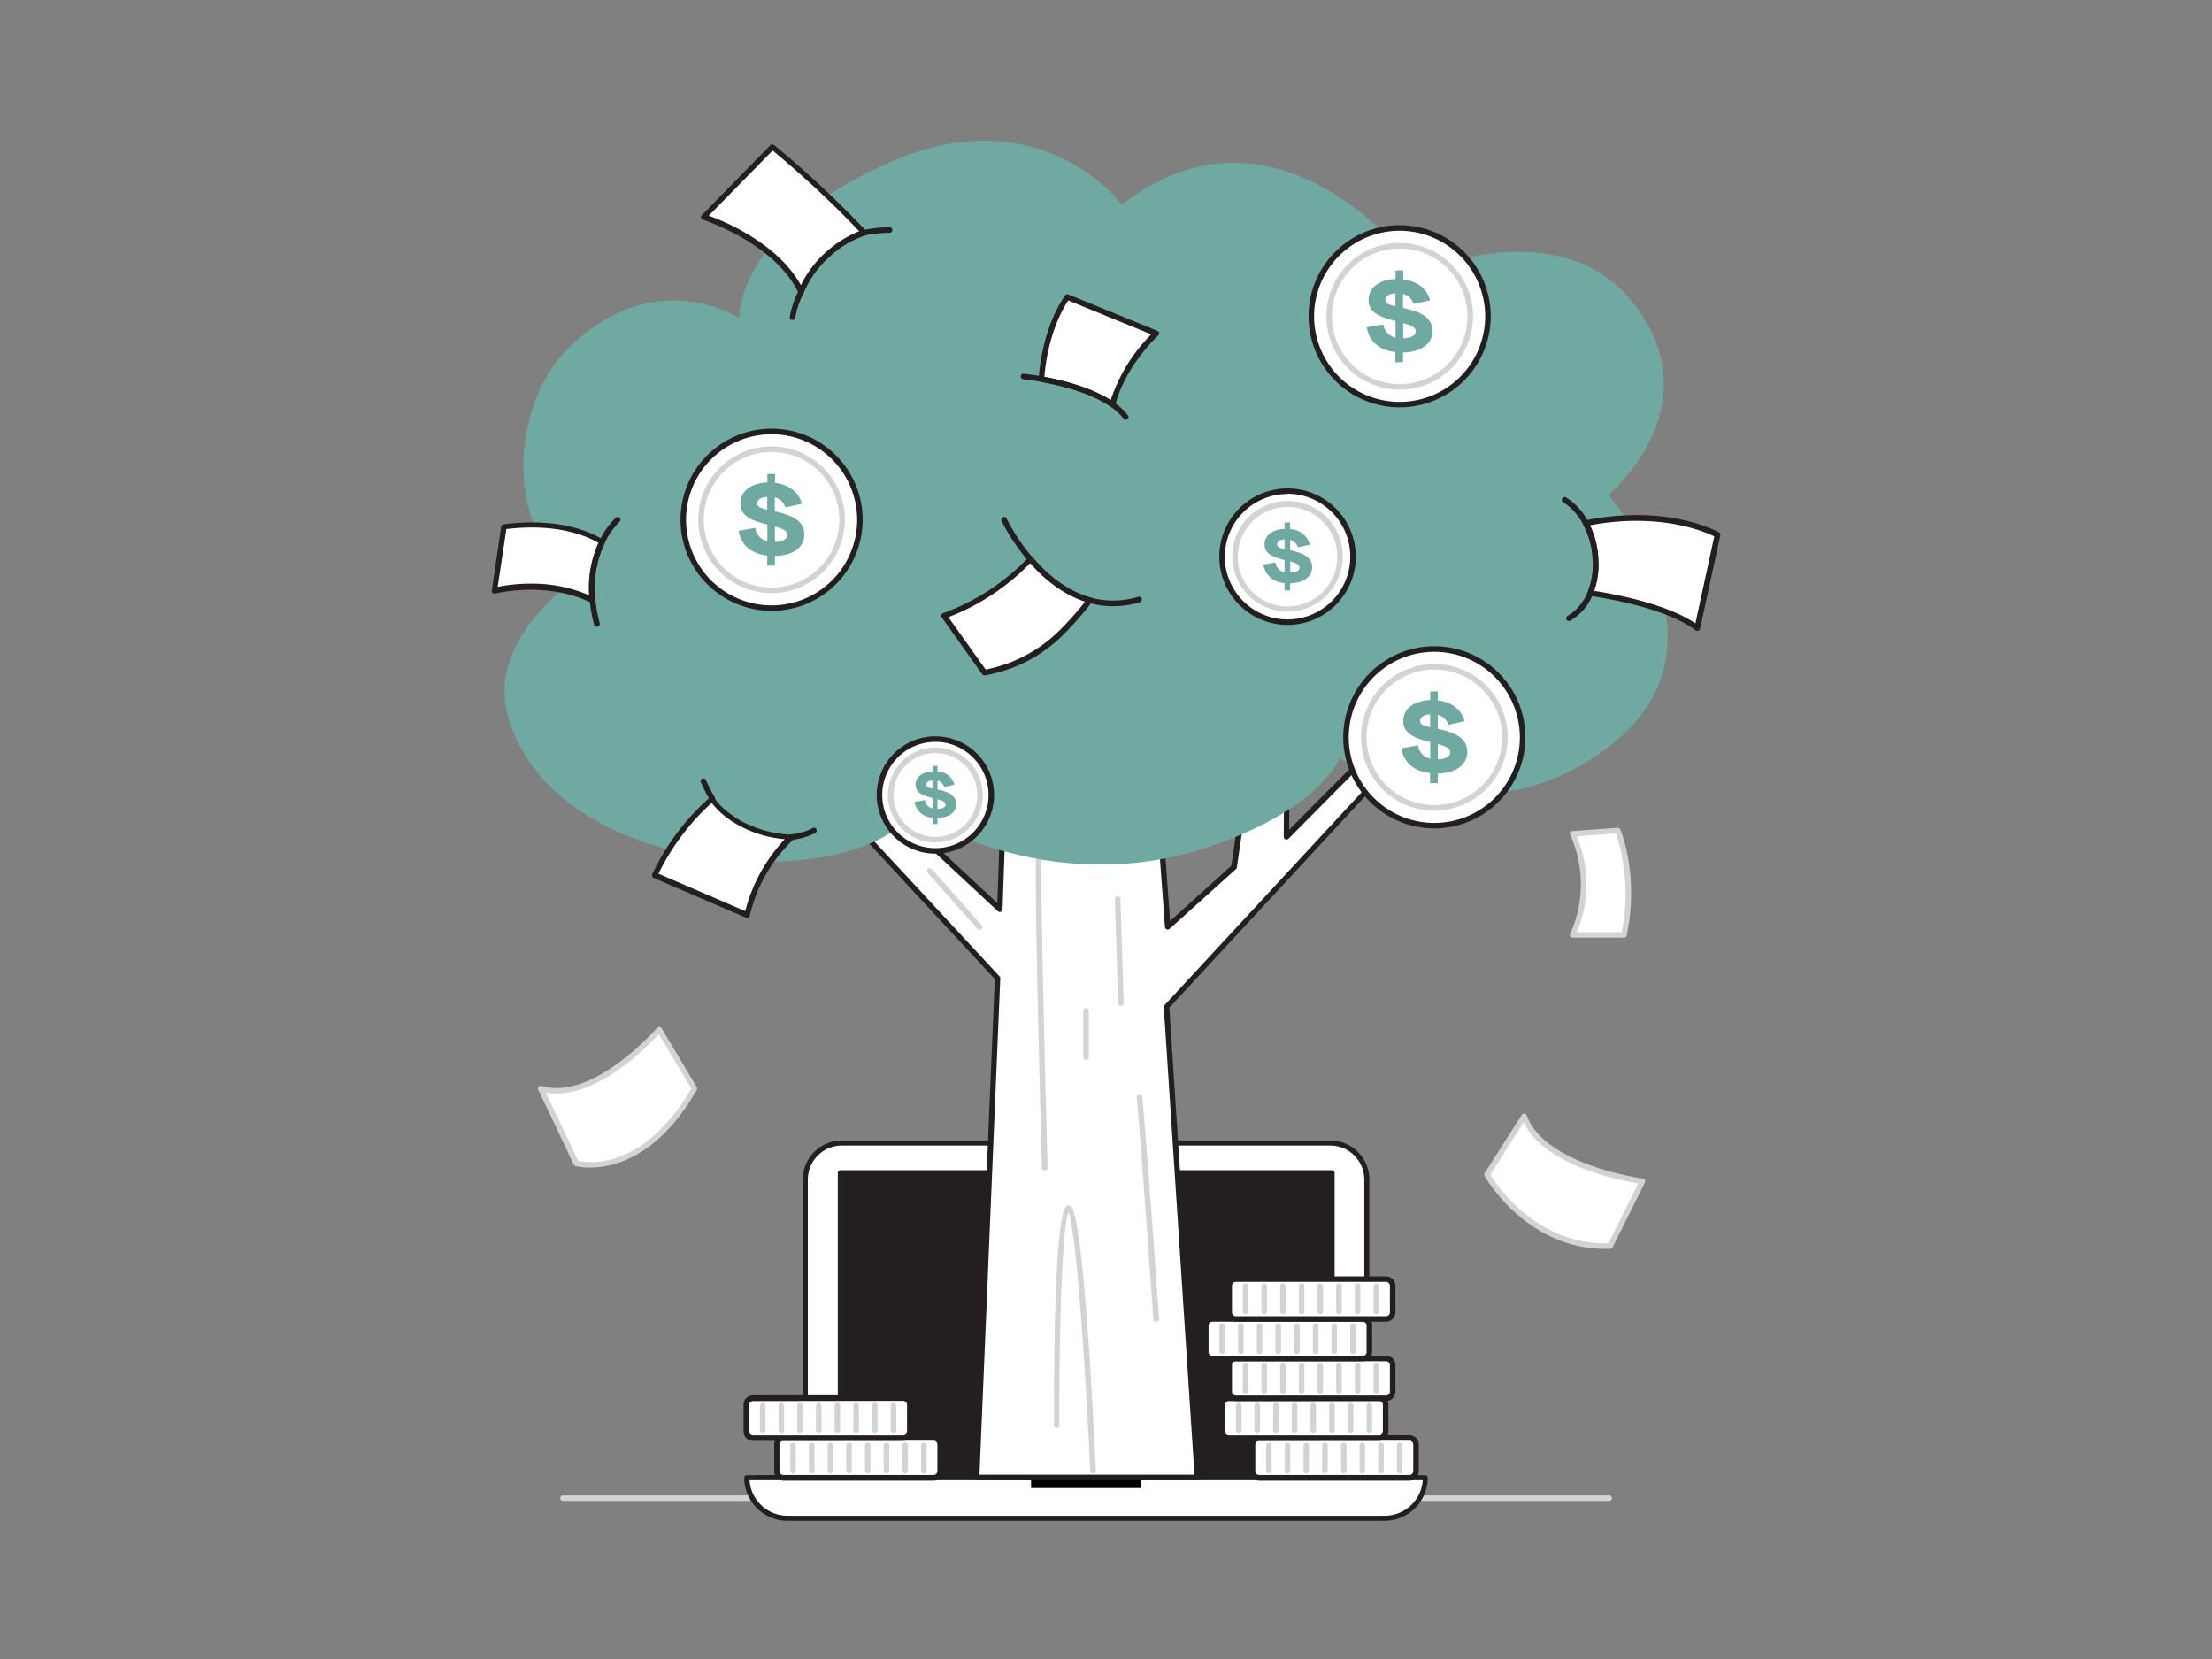 <svg xmlns="http://www.w3.org/2000/svg" viewBox="0 0 400 300"><rect x="0" y="0" width="400" height="300" fill="#808080" stroke="none"/><g id="_173_revenue_flatline" data-name="#173_revenue_flatline"><path d="M291,271.41H101.8a.5.5,0,0,1-.5-.5.5.5,0,0,1,.5-.5H291a.5.5,0,0,1,.5.5A.51.51,0,0,1,291,271.41Z" fill="#d1d3d4"/><path d="M152.23,206.69h88.32a6.61,6.61,0,0,1,6.61,6.61v53.94a0,0,0,0,1,0,0H145.63a0,0,0,0,1,0,0V213.3A6.61,6.61,0,0,1,152.23,206.69Z" fill="#fff"/><path d="M247.16,267.69H145.62a.45.45,0,0,1-.45-.45V213.3a7.07,7.07,0,0,1,7.06-7.07h88.32a7.08,7.08,0,0,1,7.07,7.07v53.94A.46.46,0,0,1,247.16,267.69Zm-101.08-.91H246.71V213.3a6.16,6.16,0,0,0-6.16-6.15H152.23a6.16,6.16,0,0,0-6.15,6.15Z" fill="#231f20"/><rect x="151.97" y="212.11" width="88.84" height="55.12" fill="#231f20"/><path d="M240.81,267.74H152a.51.51,0,0,1-.5-.5V212.11a.51.51,0,0,1,.5-.5h88.84a.5.5,0,0,1,.5.5v55.13A.5.5,0,0,1,240.81,267.74Zm-88.34-1h87.84V212.61H152.47Z" fill="#231f20"/><path d="M255.63,267.75H137.16a.52.52,0,1,1,0-1H255.63a.52.52,0,0,1,0,1Z" fill="#231f20"/><path d="M135.07,267.24H257.72a0,0,0,0,1,0,0v0a7.34,7.34,0,0,1-7.34,7.34h-108a7.34,7.34,0,0,1-7.34-7.34v0A0,0,0,0,1,135.07,267.24Z" fill="#fff"/><path d="M250.38,275h-108a7.81,7.81,0,0,1-7.8-7.79.45.45,0,0,1,.46-.46H257.72a.46.46,0,0,1,.46.46A7.81,7.81,0,0,1,250.38,275Zm-114.84-7.34a6.89,6.89,0,0,0,6.87,6.43h108a6.9,6.9,0,0,0,6.87-6.43Z" fill="#231f20"/><rect x="186.45" y="267.24" width="19.89" height="1.83"/><polygon points="151.01 145.17 180.4 176.86 176.6 267.16 216.52 267.16 210.94 182.1 253.2 136.45 249.29 134.54 232.61 151.31 232.74 131.55 227.36 128.09 223.13 156.78 211.17 167.59 208.63 133.11 181.7 138.68 180.81 164.41 157.66 142.85 151.01 145.17" fill="#fff"/><path d="M216.52,267.66H176.6a.51.51,0,0,1-.36-.15.47.47,0,0,1-.14-.37l3.79-90.1-29.25-31.53a.5.5,0,0,1,.2-.81l6.66-2.32a.49.49,0,0,1,.5.11l22.35,20.81.85-24.63a.51.51,0,0,1,.4-.48l26.93-5.57a.49.49,0,0,1,.6.45l2.46,33.47,11.08-10L226.86,128a.53.53,0,0,1,.29-.39.51.51,0,0,1,.48,0l5.38,3.46a.48.48,0,0,1,.23.42l-.12,18.54,15.82-15.9a.47.47,0,0,1,.57-.1l3.91,1.91a.52.52,0,0,1,.27.36.5.5,0,0,1-.12.43l-42.12,45.49L217,267.13a.47.47,0,0,1-.14.37A.48.48,0,0,1,216.52,267.66Zm-39.4-1H216l-5.55-84.53a.5.5,0,0,1,.13-.37l41.81-45.15-3-1.47L233,151.67a.53.53,0,0,1-.55.11.51.51,0,0,1-.31-.47l.13-19.49-4.5-2.89-4.11,27.93a.52.52,0,0,1-.16.3l-12,10.8a.52.52,0,0,1-.53.1.52.52,0,0,1-.31-.43l-2.49-33.92-26,5.38-.88,25.34a.5.5,0,0,1-.31.44.49.49,0,0,1-.53-.09l-22.93-21.35-5.64,2,28.87,31.13a.46.46,0,0,1,.13.36Z" fill="#231f20"/><path d="M188.9,211.65a.51.51,0,0,1-.5-.49c-.06-2.22-1.5-54.52-1-56.8A.5.5,0,0,1,188,154a.49.49,0,0,1,.39.59c-.37,1.8.63,41.45,1.05,56.57a.51.51,0,0,1-.49.52Z" fill="#d1d3d4"/><path d="M256.58,49.18S232,14.6,202.84,37c0,0-14.59-19.82-42.22-7.54s-26.92,28-26.92,28S117.33,47,101.51,64.33c-6.4,7-12.29,26.54,1.76,41,0,0-15.1,10.56-11.49,23.92,8.19,30.28,63,32.54,73.19,17.63,0,0,24.1,16,53.21,6.39,20.65-6.85,24.07-16.19,24.07-16.19s25,16.2,48.79-2.11-.2-45.49-.2-45.49,19.64-16.29,4-35.28C281.66,38.27,256.58,49.18,256.58,49.18Z" fill="#70a9a1"/><rect x="226.5" y="260.04" width="29.56" height="7.2" rx="1.2" fill="#fff"/><path d="M254.86,267.74H227.7A1.71,1.71,0,0,1,226,266v-4.79a1.7,1.7,0,0,1,1.7-1.7h27.16a1.7,1.7,0,0,1,1.7,1.7V266A1.71,1.71,0,0,1,254.86,267.74Zm-27.16-7.2a.7.7,0,0,0-.7.7V266a.7.7,0,0,0,.7.71h27.16a.7.7,0,0,0,.7-.71v-4.79a.7.7,0,0,0-.7-.7Z" fill="#231f20"/><path d="M229.46,266.43a.5.5,0,0,1-.5-.5v-4.57a.5.5,0,0,1,.5-.5.5.5,0,0,1,.5.5v4.57A.5.5,0,0,1,229.46,266.43Z" fill="#d1d3d4"/><path d="M232.83,266.43a.5.5,0,0,1-.5-.5v-4.57a.5.5,0,0,1,.5-.5.5.5,0,0,1,.5.5v4.57A.5.5,0,0,1,232.83,266.43Z" fill="#d1d3d4"/><path d="M236.21,266.43a.5.5,0,0,1-.5-.5v-4.57a.5.5,0,0,1,.5-.5.5.5,0,0,1,.5.5v4.57A.5.5,0,0,1,236.21,266.43Z" fill="#d1d3d4"/><path d="M239.59,266.43a.5.5,0,0,1-.5-.5v-4.57a.5.5,0,0,1,.5-.5.5.5,0,0,1,.5.5v4.57A.5.5,0,0,1,239.59,266.43Z" fill="#d1d3d4"/><path d="M243,266.43a.5.5,0,0,1-.5-.5v-4.57a.5.5,0,0,1,1,0v4.57A.5.5,0,0,1,243,266.43Z" fill="#d1d3d4"/><path d="M246.35,266.43a.5.5,0,0,1-.5-.5v-4.57a.5.5,0,0,1,1,0v4.57A.5.5,0,0,1,246.35,266.43Z" fill="#d1d3d4"/><path d="M249.73,266.43a.5.5,0,0,1-.5-.5v-4.57a.5.5,0,0,1,.5-.5.5.5,0,0,1,.5.5v4.57A.5.5,0,0,1,249.73,266.43Z" fill="#d1d3d4"/><path d="M253.11,266.43a.5.5,0,0,1-.5-.5v-4.57a.5.5,0,0,1,.5-.5.5.5,0,0,1,.5.5v4.57A.5.5,0,0,1,253.11,266.43Z" fill="#d1d3d4"/><rect x="221.01" y="252.84" width="29.56" height="7.2" rx="1.2" fill="#fff"/><path d="M249.37,260.54H222.21a1.7,1.7,0,0,1-1.7-1.7V254a1.7,1.7,0,0,1,1.7-1.7h27.16a1.7,1.7,0,0,1,1.7,1.7v4.8A1.7,1.7,0,0,1,249.37,260.54Zm-27.16-7.2a.7.7,0,0,0-.7.7v4.8a.7.7,0,0,0,.7.7h27.16a.7.7,0,0,0,.7-.7V254a.7.7,0,0,0-.7-.7Z" fill="#231f20"/><path d="M224,259.24a.51.51,0,0,1-.5-.5v-4.58a.5.5,0,0,1,.5-.5.5.5,0,0,1,.5.5v4.58A.5.5,0,0,1,224,259.24Z" fill="#d1d3d4"/><path d="M227.34,259.24a.51.51,0,0,1-.5-.5v-4.58a.5.5,0,0,1,.5-.5.5.5,0,0,1,.5.5v4.58A.5.5,0,0,1,227.34,259.24Z" fill="#d1d3d4"/><path d="M230.72,259.24a.51.51,0,0,1-.5-.5v-4.58a.5.5,0,0,1,.5-.5.5.5,0,0,1,.5.5v4.58A.5.5,0,0,1,230.72,259.24Z" fill="#d1d3d4"/><path d="M234.1,259.24a.51.51,0,0,1-.5-.5v-4.58a.5.5,0,0,1,.5-.5.5.5,0,0,1,.5.5v4.58A.5.5,0,0,1,234.1,259.24Z" fill="#d1d3d4"/><path d="M237.48,259.24a.5.5,0,0,1-.5-.5v-4.58a.5.5,0,0,1,1,0v4.58A.5.5,0,0,1,237.48,259.24Z" fill="#d1d3d4"/><path d="M240.86,259.24a.5.5,0,0,1-.5-.5v-4.58a.5.5,0,0,1,.5-.5.5.5,0,0,1,.5.5v4.58A.51.51,0,0,1,240.86,259.24Z" fill="#d1d3d4"/><path d="M244.24,259.24a.5.5,0,0,1-.5-.5v-4.58a.5.5,0,0,1,.5-.5.5.5,0,0,1,.5.5v4.58A.51.51,0,0,1,244.24,259.24Z" fill="#d1d3d4"/><path d="M247.62,259.24a.5.5,0,0,1-.5-.5v-4.58a.5.5,0,0,1,.5-.5.5.5,0,0,1,.5.5v4.58A.51.51,0,0,1,247.62,259.24Z" fill="#d1d3d4"/><rect x="222.28" y="245.64" width="29.56" height="7.2" rx="1.2" fill="#fff"/><path d="M250.64,253.34H223.48a1.7,1.7,0,0,1-1.7-1.7v-4.8a1.7,1.7,0,0,1,1.7-1.7h27.16a1.7,1.7,0,0,1,1.7,1.7v4.8A1.7,1.7,0,0,1,250.64,253.34Zm-27.16-7.2a.7.7,0,0,0-.7.7v4.8a.7.7,0,0,0,.7.7h27.16a.7.7,0,0,0,.7-.7v-4.8a.7.7,0,0,0-.7-.7Z" fill="#231f20"/><path d="M225.23,252a.51.51,0,0,1-.5-.5V247a.51.51,0,0,1,.5-.5.5.5,0,0,1,.5.5v4.58A.5.5,0,0,1,225.23,252Z" fill="#d1d3d4"/><path d="M228.61,252a.5.5,0,0,1-.5-.5V247a.5.5,0,0,1,1,0v4.58A.5.5,0,0,1,228.61,252Z" fill="#d1d3d4"/><path d="M232,252a.5.5,0,0,1-.5-.5V247a.5.5,0,0,1,1,0v4.58A.5.5,0,0,1,232,252Z" fill="#d1d3d4"/><path d="M235.37,252a.5.5,0,0,1-.5-.5V247a.5.5,0,0,1,.5-.5.51.51,0,0,1,.5.5v4.58A.51.51,0,0,1,235.37,252Z" fill="#d1d3d4"/><path d="M238.75,252a.5.5,0,0,1-.5-.5V247a.5.5,0,0,1,.5-.5.51.51,0,0,1,.5.5v4.58A.51.51,0,0,1,238.75,252Z" fill="#d1d3d4"/><path d="M242.13,252a.5.5,0,0,1-.5-.5V247a.5.5,0,0,1,.5-.5.51.51,0,0,1,.5.5v4.58A.51.51,0,0,1,242.13,252Z" fill="#d1d3d4"/><path d="M245.5,252a.51.51,0,0,1-.5-.5V247a.51.51,0,0,1,.5-.5.5.5,0,0,1,.5.5v4.58A.5.5,0,0,1,245.5,252Z" fill="#d1d3d4"/><path d="M248.88,252a.51.51,0,0,1-.5-.5V247a.51.51,0,0,1,.5-.5.5.5,0,0,1,.5.5v4.58A.5.5,0,0,1,248.88,252Z" fill="#d1d3d4"/><rect x="218.05" y="238.45" width="29.56" height="7.2" rx="1.2" fill="#fff"/><path d="M246.42,246.14H219.25a1.7,1.7,0,0,1-1.7-1.7v-4.79a1.7,1.7,0,0,1,1.7-1.7h27.17a1.7,1.7,0,0,1,1.7,1.7v4.79A1.7,1.7,0,0,1,246.42,246.14ZM219.25,239a.7.7,0,0,0-.7.7v4.79a.7.7,0,0,0,.7.7h27.17a.7.7,0,0,0,.7-.7v-4.79a.7.7,0,0,0-.7-.7Z" fill="#231f20"/><path d="M221,244.84a.5.5,0,0,1-.5-.5v-4.57a.5.5,0,1,1,1,0v4.57A.5.5,0,0,1,221,244.84Z" fill="#d1d3d4"/><path d="M224.39,244.84a.5.5,0,0,1-.5-.5v-4.57a.5.5,0,0,1,.5-.5.5.5,0,0,1,.5.5v4.57A.5.5,0,0,1,224.39,244.84Z" fill="#d1d3d4"/><path d="M227.77,244.84a.5.5,0,0,1-.5-.5v-4.57a.5.5,0,0,1,.5-.5.5.5,0,0,1,.5.5v4.57A.5.5,0,0,1,227.77,244.84Z" fill="#d1d3d4"/><path d="M231.14,244.84a.5.5,0,0,1-.5-.5v-4.57a.5.5,0,0,1,.5-.5.5.5,0,0,1,.5.5v4.57A.5.5,0,0,1,231.14,244.84Z" fill="#d1d3d4"/><path d="M234.52,244.84a.5.5,0,0,1-.5-.5v-4.57a.5.5,0,0,1,.5-.5.5.5,0,0,1,.5.5v4.57A.5.5,0,0,1,234.52,244.84Z" fill="#d1d3d4"/><path d="M237.9,244.84a.5.5,0,0,1-.5-.5v-4.57a.5.5,0,0,1,.5-.5.5.5,0,0,1,.5.5v4.57A.5.5,0,0,1,237.9,244.84Z" fill="#d1d3d4"/><path d="M241.28,244.84a.5.5,0,0,1-.5-.5v-4.57a.5.5,0,0,1,1,0v4.57A.5.5,0,0,1,241.28,244.84Z" fill="#d1d3d4"/><path d="M244.66,244.84a.5.5,0,0,1-.5-.5v-4.57a.5.5,0,0,1,1,0v4.57A.5.5,0,0,1,244.66,244.84Z" fill="#d1d3d4"/><rect x="222.28" y="231.25" width="29.56" height="7.2" rx="1.2" fill="#fff"/><path d="M250.64,239H223.48a1.71,1.71,0,0,1-1.7-1.71v-4.79a1.7,1.7,0,0,1,1.7-1.7h27.16a1.7,1.7,0,0,1,1.7,1.7v4.79A1.71,1.71,0,0,1,250.64,239Zm-27.16-7.2a.7.7,0,0,0-.7.7v4.79a.7.7,0,0,0,.7.71h27.16a.7.7,0,0,0,.7-.71v-4.79a.7.7,0,0,0-.7-.7Z" fill="#231f20"/><path d="M225.23,237.64a.5.5,0,0,1-.5-.5v-4.57a.5.5,0,0,1,.5-.5.5.5,0,0,1,.5.5v4.57A.5.5,0,0,1,225.23,237.64Z" fill="#d1d3d4"/><path d="M228.61,237.64a.5.5,0,0,1-.5-.5v-4.57a.5.5,0,0,1,1,0v4.57A.5.5,0,0,1,228.61,237.64Z" fill="#d1d3d4"/><path d="M232,237.64a.5.5,0,0,1-.5-.5v-4.57a.5.5,0,0,1,1,0v4.57A.5.5,0,0,1,232,237.64Z" fill="#d1d3d4"/><path d="M235.37,237.64a.5.5,0,0,1-.5-.5v-4.57a.5.5,0,0,1,.5-.5.5.5,0,0,1,.5.5v4.57A.5.5,0,0,1,235.37,237.64Z" fill="#d1d3d4"/><path d="M238.75,237.64a.5.5,0,0,1-.5-.5v-4.57a.5.5,0,0,1,.5-.5.5.5,0,0,1,.5.5v4.57A.5.5,0,0,1,238.75,237.64Z" fill="#d1d3d4"/><path d="M242.13,237.64a.5.5,0,0,1-.5-.5v-4.57a.5.5,0,0,1,.5-.5.5.5,0,0,1,.5.5v4.57A.5.5,0,0,1,242.13,237.64Z" fill="#d1d3d4"/><path d="M245.5,237.64a.5.5,0,0,1-.5-.5v-4.57a.5.5,0,0,1,.5-.5.5.5,0,0,1,.5.5v4.57A.5.5,0,0,1,245.5,237.64Z" fill="#d1d3d4"/><path d="M248.88,237.64a.5.5,0,0,1-.5-.5v-4.57a.5.5,0,0,1,.5-.5.5.5,0,0,1,.5.5v4.57A.5.5,0,0,1,248.88,237.64Z" fill="#d1d3d4"/><rect x="140.45" y="260.04" width="29.56" height="7.2" rx="1.2" fill="#fff"/><path d="M168.81,267.74H141.65A1.71,1.71,0,0,1,140,266v-4.79a1.7,1.7,0,0,1,1.7-1.7h27.16a1.7,1.7,0,0,1,1.7,1.7V266A1.71,1.71,0,0,1,168.81,267.74Zm-27.16-7.2a.7.7,0,0,0-.7.7V266a.71.71,0,0,0,.7.71h27.16a.7.7,0,0,0,.7-.71v-4.79a.7.7,0,0,0-.7-.7Z" fill="#231f20"/><path d="M143.41,266.43a.5.5,0,0,1-.5-.5v-4.57a.5.5,0,0,1,.5-.5.5.5,0,0,1,.5.5v4.57A.5.5,0,0,1,143.41,266.43Z" fill="#d1d3d4"/><path d="M146.79,266.43a.5.5,0,0,1-.5-.5v-4.57a.5.5,0,0,1,.5-.5.5.5,0,0,1,.5.5v4.57A.5.5,0,0,1,146.79,266.43Z" fill="#d1d3d4"/><path d="M150.16,266.43a.5.5,0,0,1-.5-.5v-4.57a.5.5,0,0,1,.5-.5.5.5,0,0,1,.5.5v4.57A.5.5,0,0,1,150.16,266.43Z" fill="#d1d3d4"/><path d="M153.54,266.43a.5.5,0,0,1-.5-.5v-4.57a.5.5,0,0,1,.5-.5.5.5,0,0,1,.5.5v4.57A.5.5,0,0,1,153.54,266.43Z" fill="#d1d3d4"/><path d="M156.92,266.43a.5.5,0,0,1-.5-.5v-4.57a.5.5,0,0,1,.5-.5.5.5,0,0,1,.5.5v4.57A.5.5,0,0,1,156.92,266.43Z" fill="#d1d3d4"/><path d="M160.3,266.43a.5.5,0,0,1-.5-.5v-4.57a.5.5,0,0,1,1,0v4.57A.5.5,0,0,1,160.3,266.43Z" fill="#d1d3d4"/><path d="M163.68,266.43a.5.5,0,0,1-.5-.5v-4.57a.5.5,0,0,1,1,0v4.57A.5.5,0,0,1,163.68,266.43Z" fill="#d1d3d4"/><path d="M167.06,266.43a.5.5,0,0,1-.5-.5v-4.57a.5.5,0,0,1,.5-.5.5.5,0,0,1,.5.5v4.57A.5.5,0,0,1,167.06,266.43Z" fill="#d1d3d4"/><rect x="134.96" y="252.84" width="29.56" height="7.2" rx="1.2" fill="#fff"/><path d="M163.32,260.54H136.16a1.7,1.7,0,0,1-1.7-1.7V254a1.7,1.7,0,0,1,1.7-1.7h27.16A1.7,1.7,0,0,1,165,254v4.8A1.7,1.7,0,0,1,163.32,260.54Zm-27.16-7.2a.7.7,0,0,0-.7.7v4.8a.7.7,0,0,0,.7.7h27.16a.7.7,0,0,0,.7-.7V254a.7.7,0,0,0-.7-.7Z" fill="#231f20"/><path d="M137.92,259.24a.5.5,0,0,1-.5-.5v-4.58a.5.5,0,0,1,.5-.5.5.5,0,0,1,.5.5v4.58A.51.51,0,0,1,137.92,259.24Z" fill="#d1d3d4"/><path d="M141.29,259.24a.51.51,0,0,1-.5-.5v-4.58a.5.5,0,0,1,.5-.5.5.5,0,0,1,.5.5v4.58A.5.5,0,0,1,141.29,259.24Z" fill="#d1d3d4"/><path d="M144.67,259.24a.51.51,0,0,1-.5-.5v-4.58a.5.5,0,0,1,.5-.5.5.5,0,0,1,.5.5v4.58A.5.5,0,0,1,144.67,259.24Z" fill="#d1d3d4"/><path d="M148.05,259.24a.51.51,0,0,1-.5-.5v-4.58a.5.5,0,0,1,.5-.5.5.5,0,0,1,.5.5v4.58A.5.5,0,0,1,148.05,259.24Z" fill="#d1d3d4"/><path d="M151.43,259.24a.5.5,0,0,1-.5-.5v-4.58a.5.5,0,0,1,1,0v4.58A.5.5,0,0,1,151.43,259.24Z" fill="#d1d3d4"/><path d="M154.81,259.24a.5.5,0,0,1-.5-.5v-4.58a.5.5,0,0,1,1,0v4.58A.5.5,0,0,1,154.81,259.24Z" fill="#d1d3d4"/><path d="M158.19,259.24a.5.5,0,0,1-.5-.5v-4.58a.5.5,0,0,1,.5-.5.5.5,0,0,1,.5.5v4.58A.51.51,0,0,1,158.19,259.24Z" fill="#d1d3d4"/><path d="M161.57,259.24a.5.5,0,0,1-.5-.5v-4.58a.5.5,0,0,1,.5-.5.5.5,0,0,1,.5.5v4.58A.51.51,0,0,1,161.57,259.24Z" fill="#d1d3d4"/><path d="M209.06,239a.5.5,0,0,1-.5-.47c-.76-10.73-2.79-38.83-3-39.93a.51.51,0,0,1,.35-.6.48.48,0,0,1,.61.31c.28.86,2.61,33.6,3.08,40.15a.5.5,0,0,1-.47.54Z" fill="#d1d3d4"/><path d="M202.7,181.85a.49.49,0,0,1-.5-.48l-.6-18.78a.51.51,0,0,1,.49-.51.5.5,0,0,1,.51.48l.6,18.77a.51.51,0,0,1-.49.52Z" fill="#d1d3d4"/><path d="M177.14,168.15a.52.52,0,0,1-.38-.17l-9-10.14a.5.5,0,0,1,0-.7.5.5,0,0,1,.71,0l9,10.13a.51.51,0,0,1,0,.71A.5.5,0,0,1,177.14,168.15Z" fill="#d1d3d4"/><path d="M197.65,266.43a.51.51,0,0,1-.5-.47c-.77-16.68-2.48-43.28-3.93-46.77-1.17,2.77-1.72,21.46-1.64,38.51a.49.49,0,0,1-.49.5h0a.51.51,0,0,1-.5-.5c0-9,0-38.31,2.32-39.66a.63.63,0,0,1,.66,0c2.27,1.23,4.09,37,4.59,47.88a.49.49,0,0,1-.47.52Z" fill="#d1d3d4"/><path d="M196.39,191.66a.5.5,0,0,1-.5-.5V182.8a.51.51,0,0,1,.5-.5.5.5,0,0,1,.5.5v8.36A.5.5,0,0,1,196.39,191.66Z" fill="#d1d3d4"/><circle cx="139.52" cy="93.99" r="15.96" fill="#fff"/><path d="M139.52,110.46A16.47,16.47,0,1,1,156,94,16.49,16.49,0,0,1,139.52,110.46Zm0-31.93A15.47,15.47,0,1,0,155,94,15.49,15.49,0,0,0,139.52,78.53Z" fill="#231f20"/><path d="M139.52,107.25A13.26,13.26,0,1,1,152.78,94,13.27,13.27,0,0,1,139.52,107.25Zm0-25.52A12.26,12.26,0,1,0,151.78,94,12.27,12.27,0,0,0,139.52,81.73Z" fill="#d1d3d4"/><path d="M140.13,100.53v1.75h-1.39v-1.82c-2.77-.31-4.73-1.78-5.17-4.48l3-.53a2.75,2.75,0,0,0,2.19,2.4v-3c-2.32-.58-4.88-1.34-4.88-3.8,0-2.22,1.93-3.7,4.88-3.81V85.71h1.39v1.62c2.56.3,4.36,1.73,4.85,3.78l-3,.65a2.52,2.52,0,0,0-1.89-1.8v2.52c2.41.54,5.33,1.33,5.33,4.18C145.46,98.93,143.45,100.48,140.13,100.53Zm-1.39-8.36V89.85c-1.11.05-1.8.49-1.8,1.19S137.7,91.9,138.74,92.17Zm3.64,4.54c0-.77-1-1.15-2.25-1.49V98C141.63,97.94,142.38,97.43,142.38,96.71Z" fill="#70a9a1"/><circle cx="253.11" cy="57.2" r="15.96" fill="#fff"/><path d="M253.11,73.66A16.47,16.47,0,1,1,269.57,57.2,16.48,16.48,0,0,1,253.11,73.66Zm0-31.93A15.47,15.47,0,1,0,268.57,57.2,15.49,15.49,0,0,0,253.11,41.73Z" fill="#231f20"/><path d="M253.11,70.46A13.26,13.26,0,1,1,266.37,57.2,13.27,13.27,0,0,1,253.11,70.46Zm0-25.52A12.26,12.26,0,1,0,265.37,57.2,12.27,12.27,0,0,0,253.11,44.94Z" fill="#d1d3d4"/><path d="M253.72,63.74v1.75h-1.39V63.67c-2.77-.31-4.74-1.79-5.17-4.49l3-.52a2.77,2.77,0,0,0,2.2,2.39v-3c-2.32-.58-4.88-1.33-4.88-3.8,0-2.22,1.93-3.69,4.88-3.8V48.91h1.39v1.62c2.56.31,4.36,1.73,4.85,3.79l-3,.64a2.57,2.57,0,0,0-1.89-1.8v2.53c2.41.54,5.33,1.33,5.33,4.17C259.05,62.13,257,63.68,253.72,63.74Zm-1.39-8.36V53.06c-1.12,0-1.8.48-1.8,1.18S251.29,55.11,252.33,55.38ZM256,59.92c0-.78-1-1.15-2.25-1.5v2.76C255.21,61.14,256,60.64,256,59.92Z" fill="#70a9a1"/><circle cx="259.38" cy="133.33" r="15.96" fill="#fff"/><path d="M259.38,149.8a16.47,16.47,0,1,1,16.46-16.47A16.49,16.49,0,0,1,259.38,149.8Zm0-31.93a15.47,15.47,0,1,0,15.46,15.46A15.49,15.49,0,0,0,259.38,117.87Z" fill="#231f20"/><path d="M259.38,146.59a13.26,13.26,0,1,1,13.26-13.26A13.27,13.27,0,0,1,259.38,146.59Zm0-25.52a12.26,12.26,0,1,0,12.26,12.26A12.27,12.27,0,0,0,259.38,121.07Z" fill="#d1d3d4"/><path d="M260,139.87v1.75H258.6V139.8c-2.77-.31-4.74-1.78-5.17-4.49l3-.52a2.8,2.8,0,0,0,2.2,2.4v-3c-2.32-.57-4.88-1.33-4.88-3.8,0-2.21,1.93-3.69,4.88-3.8v-1.56H260v1.62c2.56.3,4.36,1.73,4.84,3.78l-2.95.65a2.54,2.54,0,0,0-1.89-1.8v2.52c2.41.54,5.33,1.33,5.33,4.18C265.32,138.27,263.3,139.82,260,139.87Zm-1.39-8.36v-2.32c-1.12.05-1.8.49-1.8,1.19S257.56,131.24,258.6,131.51Zm3.64,4.54c0-.77-1-1.15-2.25-1.49v2.75C261.48,137.28,262.24,136.77,262.24,136.05Z" fill="#70a9a1"/><circle cx="232.83" cy="100.63" r="11.84" fill="#fff"/><path d="M232.83,113a12.34,12.34,0,1,1,12.34-12.33A12.34,12.34,0,0,1,232.83,113Zm0-23.67a11.34,11.34,0,1,0,11.34,11.34A11.35,11.35,0,0,0,232.83,89.29Z" fill="#231f20"/><path d="M232.83,110.59a10,10,0,1,1,10-10A10,10,0,0,1,232.83,110.59Zm0-18.92a9,9,0,1,0,9,9A9,9,0,0,0,232.83,91.67Z" fill="#d1d3d4"/><path d="M233.29,105.47v1.3h-1v-1.35a3.92,3.92,0,0,1-3.83-3.33l2.2-.38a2,2,0,0,0,1.63,1.77v-2.2c-1.72-.43-3.62-1-3.62-2.82,0-1.64,1.43-2.74,3.62-2.82V94.48h1v1.2a3.88,3.88,0,0,1,3.59,2.81l-2.19.48a1.9,1.9,0,0,0-1.4-1.34V99.5c1.79.4,4,1,4,3.1C237.24,104.28,235.75,105.43,233.29,105.47Zm-1-6.19V97.55c-.83,0-1.34.36-1.34.89S231.49,99.08,232.26,99.28Zm2.7,3.36c0-.57-.72-.85-1.67-1.11v2C234.4,103.55,235,103.18,235,102.64Z" fill="#70a9a1"/><circle cx="169.14" cy="143.76" r="10.11" fill="#fff"/><path d="M169.15,154.37a10.61,10.61,0,1,1,10.61-10.61A10.62,10.62,0,0,1,169.15,154.37Zm0-20.22a9.61,9.61,0,1,0,9.61,9.61A9.63,9.63,0,0,0,169.15,134.15Z" fill="#231f20"/><path d="M169.15,152.34a8.58,8.58,0,1,1,8.58-8.58A8.59,8.59,0,0,1,169.15,152.34Zm0-16.16a7.58,7.58,0,1,0,7.58,7.58A7.59,7.59,0,0,0,169.15,136.18Z" fill="#d1d3d4"/><path d="M169.53,147.9V149h-.88v-1.15a3.36,3.36,0,0,1-3.27-2.84l1.88-.34a1.75,1.75,0,0,0,1.39,1.52v-1.88c-1.47-.37-3.09-.84-3.09-2.41,0-1.4,1.22-2.34,3.09-2.4v-1h.88v1a3.3,3.3,0,0,1,3.07,2.4l-1.87.41a1.58,1.58,0,0,0-1.2-1.14v1.59c1.53.34,3.38.85,3.38,2.65C172.91,146.89,171.63,147.87,169.53,147.9Zm-.88-5.29v-1.47c-.7,0-1.14.3-1.14.75S168,142.44,168.65,142.61Zm2.31,2.87c0-.49-.62-.73-1.43-.94v1.74C170.48,146.26,171,145.94,171,145.48Z" fill="#70a9a1"/><path d="M156.26,42.07a179.67,179.67,0,0,0-16.58-15.48L127.26,39.26s13.21,4.23,17.59,13.52a18.57,18.57,0,0,1,4.94-6.86A17.94,17.94,0,0,1,156.26,42.07Z" fill="#fff"/><path d="M144.85,53.28a.49.49,0,0,1-.45-.29c-4.23-9-17.16-13.22-17.29-13.26a.49.49,0,0,1-.2-.82l12.41-12.67a.51.51,0,0,1,.68,0,181.86,181.86,0,0,1,16.63,15.53.5.5,0,0,1,.11.48.51.51,0,0,1-.35.35,17.53,17.53,0,0,0-6.27,3.74,18.21,18.21,0,0,0-4.8,6.65.51.51,0,0,1-.45.33ZM128.17,39c2.8,1,12.47,5,16.65,12.57a19.42,19.42,0,0,1,4.64-6.07,20.4,20.4,0,0,1,5.91-3.69,184.84,184.84,0,0,0-15.65-14.59Z" fill="#231f20"/><path d="M143.31,57.87h-.06a.5.5,0,0,1-.43-.56,16.69,16.69,0,0,1,1.59-4.76.5.5,0,0,1,.67-.22.51.51,0,0,1,.21.68,16.54,16.54,0,0,0-1.48,4.42A.5.5,0,0,1,143.31,57.87Z" fill="#231f20"/><path d="M156.26,42.57a.48.48,0,0,1-.48-.4.49.49,0,0,1,.38-.59,26,26,0,0,1,4.7-.48.5.5,0,0,1,.5.5.5.5,0,0,1-.5.5,25.57,25.57,0,0,0-4.49.46Z" fill="#231f20"/><path d="M143.16,151.36c-.57.19-6.2,5.82-8.07,14.08l-16.68-7.18a42,42,0,0,1,10.4-13.84s.39,1.55,4.65,4.22A21,21,0,0,0,143.16,151.36Z" fill="#fff"/><path d="M135.09,165.94a.45.45,0,0,1-.2,0l-16.68-7.18a.51.51,0,0,1-.27-.65,42.22,42.22,0,0,1,10.54-14,.52.52,0,0,1,.48-.1.5.5,0,0,1,.34.36s.49,1.45,4.42,3.92a20.73,20.73,0,0,0,9.44,2.64.5.5,0,0,1,.18,1,27.46,27.46,0,0,0-7.77,13.72.5.5,0,0,1-.26.34A.59.59,0,0,1,135.09,165.94Zm-16-7.94,15.67,6.75a29.89,29.89,0,0,1,7.15-13,20.6,20.6,0,0,1-8.7-2.72,15.09,15.09,0,0,1-4.52-3.85A42.58,42.58,0,0,0,119.07,158Z" fill="#231f20"/><path d="M128.81,144.92a.51.51,0,0,1-.42-.23,28.93,28.93,0,0,1-1.65-3.24.5.5,0,0,1,.25-.66.5.5,0,0,1,.66.26,30.2,30.2,0,0,0,1.58,3.1.49.49,0,0,1-.15.69A.5.5,0,0,1,128.81,144.92Z" fill="#231f20"/><path d="M143.16,151.86a.5.5,0,0,1-.5-.46.51.51,0,0,1,.46-.54,10.57,10.57,0,0,0,3.81-1.1.5.5,0,1,1,.51.86,11.56,11.56,0,0,1-4.24,1.24Z" fill="#231f20"/><path d="M310.56,96.7l-3.66,16.88c-5.11-4-15.75-5.81-19.34-6.34a13.43,13.43,0,0,0,.94-5.95,15.4,15.4,0,0,0-1.78-6.7C301.7,91.58,310.56,96.7,310.56,96.7Z" fill="#fff"/><path d="M306.9,114.08a.47.47,0,0,1-.3-.1c-5.08-3.93-15.91-5.77-19.11-6.24a.53.53,0,0,1-.36-.25.49.49,0,0,1,0-.44,13,13,0,0,0,.9-5.73,14.9,14.9,0,0,0-1.72-6.49.51.51,0,0,1,0-.45.52.52,0,0,1,.35-.28c15-3,23.82,2,24.19,2.17a.5.5,0,0,1,.24.54l-3.66,16.88a.5.5,0,0,1-.49.39Zm-18.64-7.24c3.7.58,13.16,2.35,18.32,5.89L310,97c-1.67-.83-9.85-4.39-22.52-2a16.15,16.15,0,0,1,1.53,6.31A14.4,14.4,0,0,1,288.26,106.84Z" fill="#231f20"/><path d="M283.71,112.3a.48.48,0,0,1-.44-.28.5.5,0,0,1,.22-.67,8.63,8.63,0,0,0,3.61-4.3,13,13,0,0,0,.9-5.73,14.9,14.9,0,0,0-1.72-6.49,10.6,10.6,0,0,0-3.56-4,.5.5,0,1,1,.49-.87,11.38,11.38,0,0,1,4,4.38,15.82,15.82,0,0,1,1.84,6.92,14,14,0,0,1-1,6.17,9.43,9.43,0,0,1-4.09,4.81A.42.42,0,0,1,283.71,112.3Z" fill="#231f20"/><path d="M209.1,60.28s-6.06,5.57-7.93,12.88c-3.71-2.61-9.33-4-12.85-4.61.16-2.51,1-9.42,4.69-14.84Z" fill="#fff"/><path d="M201.17,73.66a.47.47,0,0,1-.28-.09c-3.53-2.48-8.83-3.83-12.66-4.53a.5.5,0,0,1-.41-.52c.14-2.11.88-9.42,4.78-15.09a.5.5,0,0,1,.6-.18l16.09,6.57a.49.49,0,0,1,.15.83c-.06.06-6,5.56-7.78,12.64a.5.5,0,0,1-.31.34A.57.57,0,0,1,201.17,73.66Zm-12.32-5.52c3.68.7,8.51,2,12,4.22a30.26,30.26,0,0,1,7.33-11.9l-15-6.13C189.87,59.39,189.05,65.71,188.85,68.14Z" fill="#231f20"/><path d="M203.56,75.89a.47.47,0,0,1-.39-.2,10.45,10.45,0,0,0-2.28-2.12c-3.53-2.48-8.83-3.83-12.66-4.53-1.89-.34-3.19-.47-3.21-.47a.5.5,0,0,1-.44-.55.49.49,0,0,1,.54-.44c.06,0,1.35.13,3.29.48,3.92.71,9.37,2.11,13.05,4.69a11.12,11.12,0,0,1,2.5,2.34.49.49,0,0,1-.4.8Z" fill="#231f20"/><path d="M197.07,108.54a57.48,57.48,0,0,1-5.21,5.92A26.28,26.28,0,0,1,178,121.62l-7.3-10.27a40.58,40.58,0,0,0,15.65-10.23C189,104.15,192.56,107.28,197.07,108.54Z" fill="#fff"/><path d="M178,122.12a.46.46,0,0,1-.4-.21l-7.3-10.27a.47.47,0,0,1-.07-.44.49.49,0,0,1,.31-.32A40.23,40.23,0,0,0,186,100.77a.52.52,0,0,1,.38-.15.5.5,0,0,1,.36.18c3.24,3.78,6.76,6.22,10.47,7.26a.54.54,0,0,1,.34.32.5.5,0,0,1-.08.46,59.26,59.26,0,0,1-5.25,6,26.51,26.51,0,0,1-14.14,7.3ZM171.5,111.6l6.74,9.48a26.15,26.15,0,0,0,13.27-7,60,60,0,0,0,4.73-5.3,22.91,22.91,0,0,1-9.9-7A41.18,41.18,0,0,1,171.5,111.6Z" fill="#231f20"/><path d="M201.28,109.62a16.06,16.06,0,0,1-4.34-.6c-3.91-1.09-7.59-3.64-11-7.57a36.44,36.44,0,0,1-4.83-7.24.5.5,0,0,1,.91-.43,35.3,35.3,0,0,0,4.68,7c3.24,3.78,6.76,6.22,10.47,7.26a15.53,15.53,0,0,0,8.65-.12.5.5,0,0,1,.28,1A17.14,17.14,0,0,1,201.28,109.62Z" fill="#231f20"/><path d="M107.13,108.47c-8.37-4.15-17.69-1.7-17.69-1.7l1.69-11.55c9.55-1.22,15.19,1.17,17.75,2.75A19.35,19.35,0,0,0,107.13,108.47Z" fill="#fff"/><path d="M107.13,109a.46.46,0,0,1-.23,0c-8.09-4-17.25-1.69-17.34-1.66a.52.52,0,0,1-.46-.11.54.54,0,0,1-.16-.45l1.69-11.55a.49.49,0,0,1,.43-.42c9.74-1.25,15.51,1.23,18.08,2.82a.5.5,0,0,1,.19.64,18.83,18.83,0,0,0-1.71,10.23.48.48,0,0,1-.21.46A.47.47,0,0,1,107.13,109ZM96,105.54a26,26,0,0,1,10.56,2.11,19.76,19.76,0,0,1,1.67-9.48c-2.59-1.49-7.92-3.54-16.66-2.5L90,106.12A30.43,30.43,0,0,1,96,105.54Z" fill="#231f20"/><path d="M107.93,113.33a.5.5,0,0,1-.49-.37,25.77,25.77,0,0,1-.81-4.44,19.82,19.82,0,0,1,1.8-10.77,13.77,13.77,0,0,1,2.93-4.13.5.5,0,0,1,.7,0,.51.51,0,0,1,0,.71,13.16,13.16,0,0,0-2.69,3.82,18.83,18.83,0,0,0-1.71,10.23,24.93,24.93,0,0,0,.79,4.28.5.5,0,0,1-.35.61A.32.32,0,0,1,107.93,113.33Z" fill="#231f20"/><path d="M119.21,186.19s-11.74,13.59-21.43,10.65l6.41,13.52s11.59,3.5,21.4-13.52Z" fill="#fff"/><path d="M106.72,211.13a10.52,10.52,0,0,1-2.67-.29.49.49,0,0,1-.31-.27l-6.41-13.52a.51.51,0,0,1,.08-.54.48.48,0,0,1,.52-.15c9.26,2.82,20.79-10.36,20.9-10.49a.51.51,0,0,1,.43-.17.47.47,0,0,1,.38.24L126,196.58a.5.5,0,0,1,0,.5C119,209.35,110.83,211.13,106.72,211.13Zm-2.18-1.2a13.3,13.3,0,0,0,6.59-.45c3.62-1.11,9-4.22,13.88-12.64L119.13,187c-2.21,2.42-11.8,12.19-20.44,10.54Z" fill="#d1d3d4"/><path d="M275.62,201.88l-6.72,10.54s7.49,13.45,22.26,12.9L297,213.61S279.09,211.26,275.62,201.88Z" fill="#fff"/><path d="M290.3,225.84c-14.33,0-21.76-13-21.83-13.17a.51.51,0,0,1,0-.52l6.72-10.54a.5.5,0,0,1,.89.1c3.33,9,20.82,11.38,21,11.4a.52.52,0,0,1,.38.26.53.53,0,0,1,0,.46l-5.86,11.72a.48.48,0,0,1-.43.27Zm-20.81-13.41c1.11,1.81,8.4,12.71,21.36,12.4L296.27,214c-3.28-.52-16.92-3.15-20.74-11.05Z" fill="#d1d3d4"/><path d="M284.37,169.05a22,22,0,0,0,0-18.27l8.17-.59a34.31,34.31,0,0,1,1.13,18.86Z" fill="#fff"/><path d="M293.67,169.56h-9.3a.5.5,0,0,1-.42-.25.48.48,0,0,1,0-.48,21.7,21.7,0,0,0,0-17.84.52.52,0,0,1,0-.47.5.5,0,0,1,.4-.24l8.16-.59a.49.49,0,0,1,.5.3c.14.33,3.41,8.2,1.16,19.17A.51.51,0,0,1,293.67,169.56Zm-8.51-1h8.1a34.83,34.83,0,0,0-1.05-17.84l-7.09.5A22.43,22.43,0,0,1,285.16,168.56Z" fill="#d1d3d4"/></g></svg>